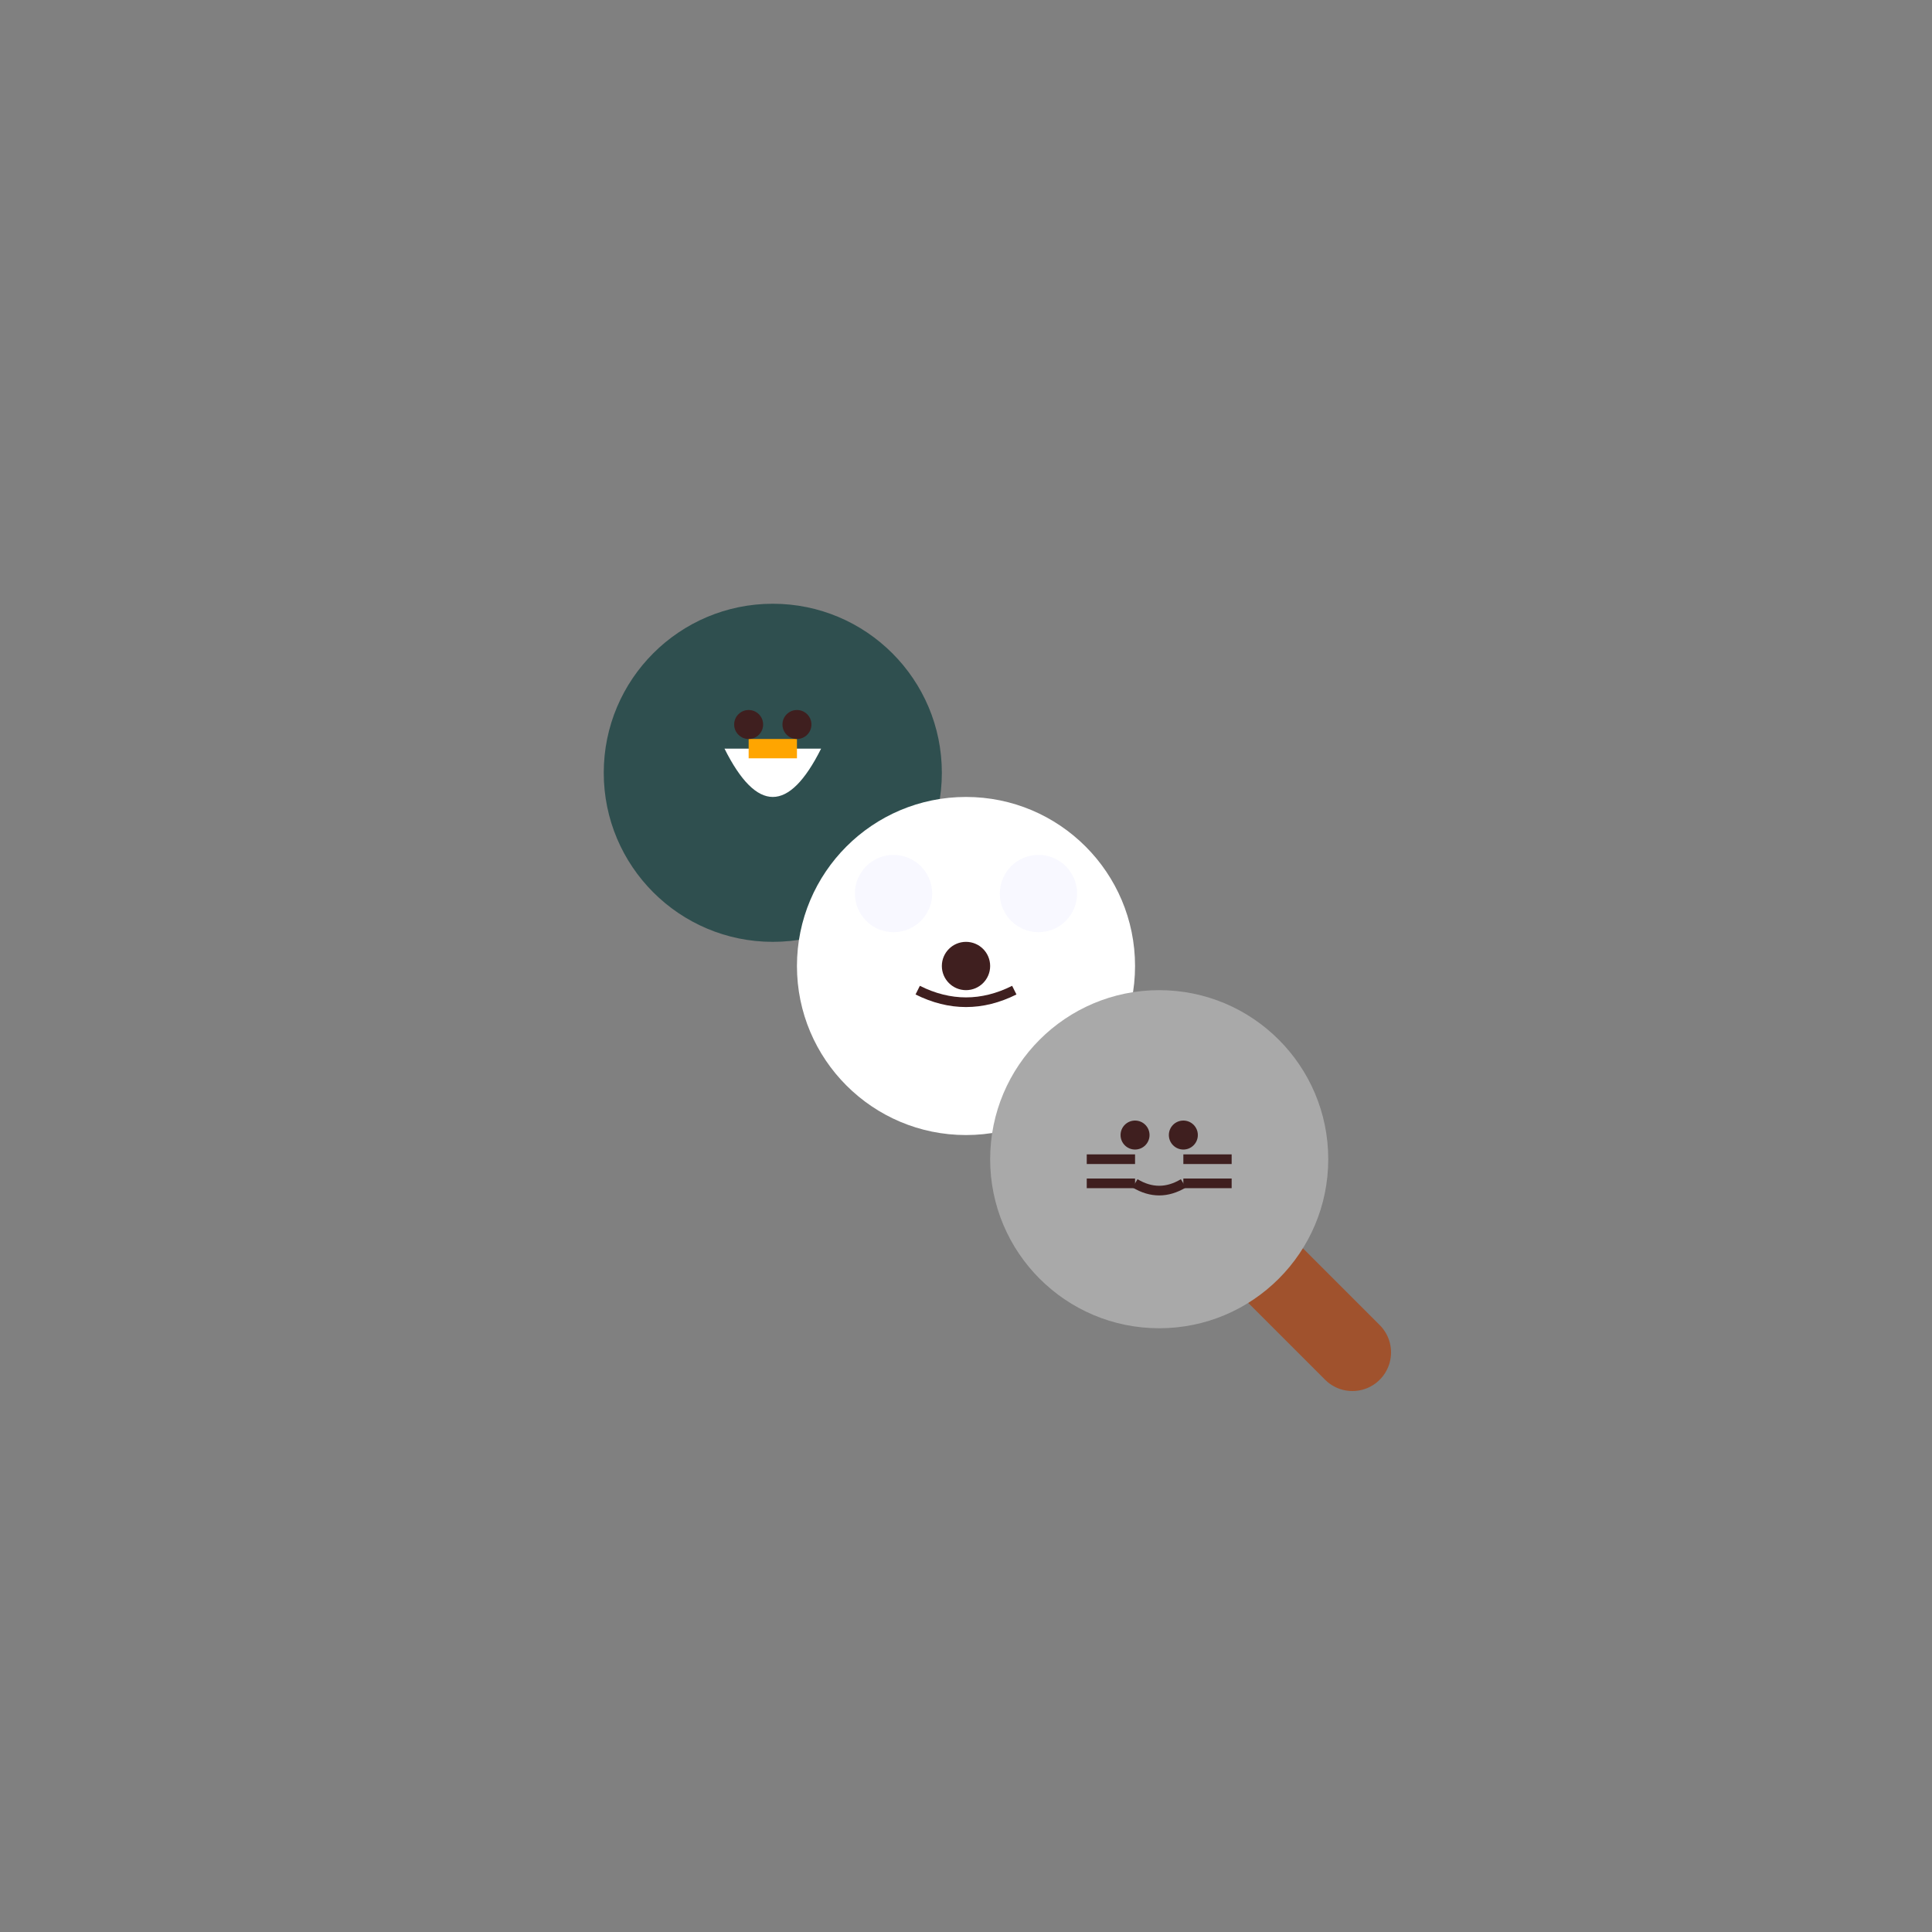 <?xml version="1.0" encoding="UTF-8"?>
<svg width="400" height="400" viewBox="0 0 400 400" fill="none" xmlns="http://www.w3.org/2000/svg">
    <rect x="0" y="0" width="400" height="400" fill="#808080" stroke="none"/>
    <!-- 대각선 막대와 손잡이 -->
    <path d="M160 160 L240 240" stroke="#A0522D" stroke-width="16" stroke-linecap="round"/>
    <path d="M240 240 L280 280" stroke="#A0522D" stroke-width="16" stroke-linecap="round"/>
    
    <!-- 상단 당고 (펭귄) -->
    <circle cx="160" cy="160" r="35" fill="#2F4F4F"/>
    <!-- 펭귄 배 -->
    <path d="M150 155 Q160 175 170 155" fill="#FFFFFF"/>
    <!-- 부리 -->
    <path d="M155 155 L165 155" stroke="#FFA500" stroke-width="4"/>
    <!-- 귀여운 표정 -->
    <circle cx="155" cy="150" r="3" fill="#3F1F1F"/>
    <circle cx="165" cy="150" r="3" fill="#3F1F1F"/>

    <!-- 중간 당고 (북극곰) -->
    <circle cx="200" cy="200" r="35" fill="#FFFFFF"/>
    <!-- 곰 귀 -->
    <circle cx="185" cy="185" r="8" fill="#F8F8FF"/>
    <circle cx="215" cy="185" r="8" fill="#F8F8FF"/>
    <!-- 코 -->
    <circle cx="200" cy="200" r="5" fill="#3F1F1F"/>
    <!-- 귀여운 표정 -->
    <path d="M190 205 Q200 210 210 205" stroke="#3F1F1F" stroke-width="2"/>

    <!-- 하단 당고 (바다표범) -->
    <circle cx="240" cy="240" r="35" fill="#A9A9A9"/>
    <!-- 수염 -->
    <path d="M225 240 L235 240" stroke="#3F1F1F" stroke-width="2"/>
    <path d="M245 240 L255 240" stroke="#3F1F1F" stroke-width="2"/>
    <path d="M225 245 L235 245" stroke="#3F1F1F" stroke-width="2"/>
    <path d="M245 245 L255 245" stroke="#3F1F1F" stroke-width="2"/>
    <!-- 귀여운 표정 -->
    <circle cx="235" cy="235" r="3" fill="#3F1F1F"/>
    <circle cx="245" cy="235" r="3" fill="#3F1F1F"/>
    <path d="M235 245 Q240 248 245 245" stroke="#3F1F1F" stroke-width="2"/>
</svg> 